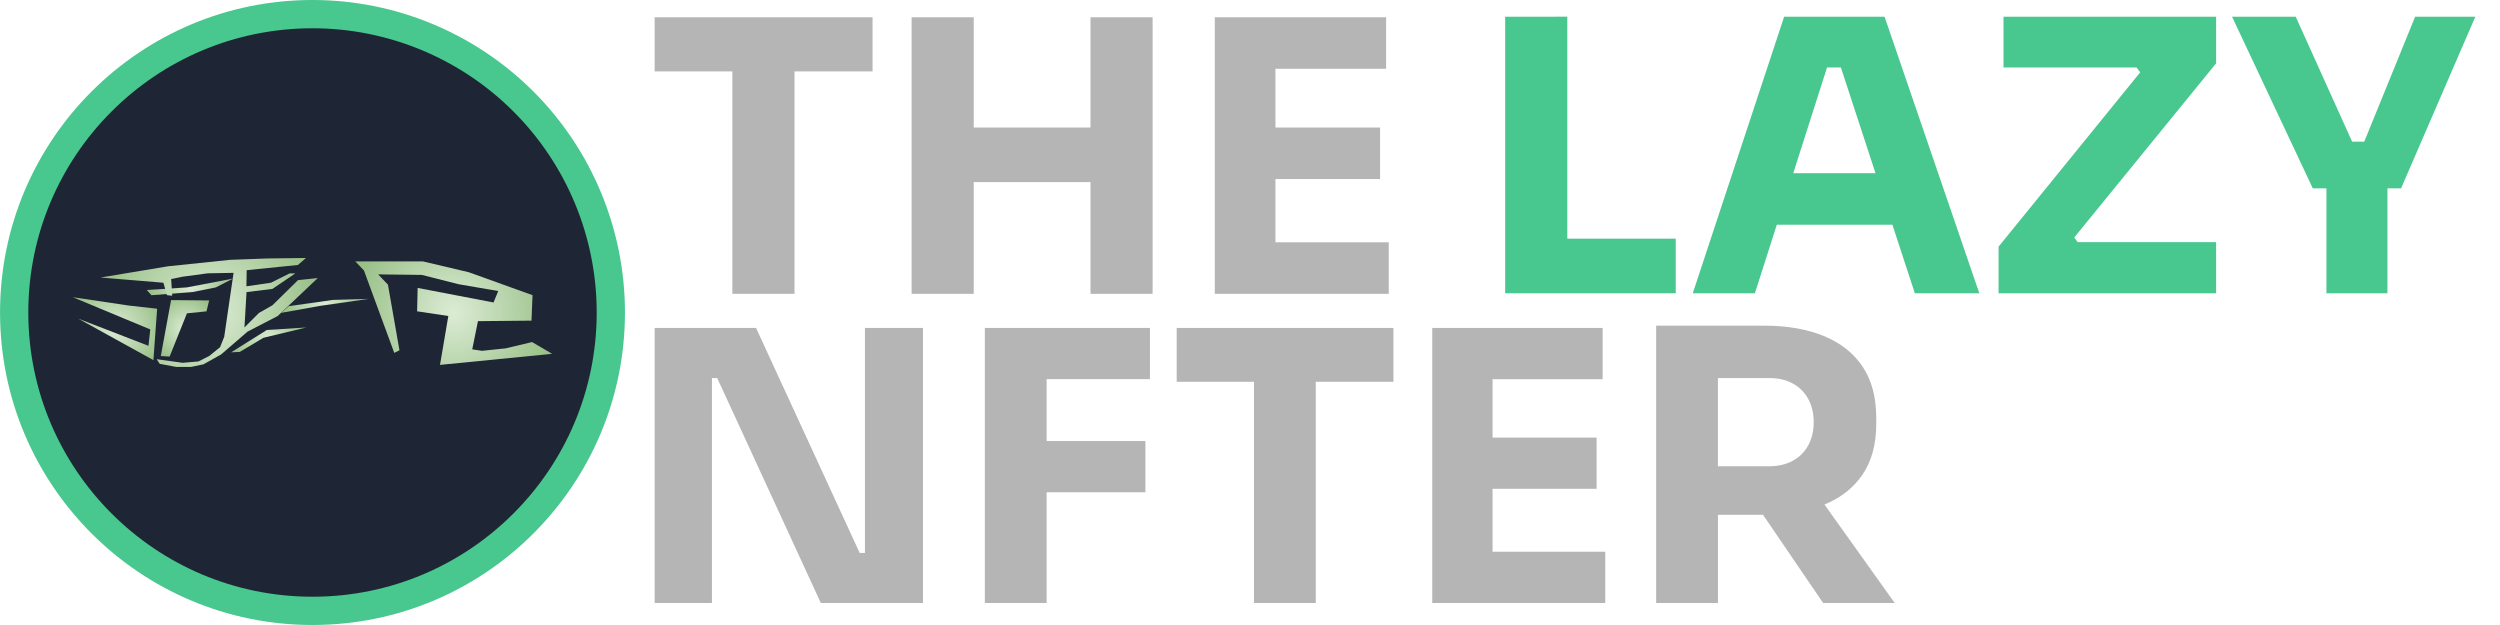 <svg version="1.1" viewBox="0.0 0.0 112.0 28.0" fill="none" stroke="none" stroke-linecap="square" stroke-miterlimit="10" xmlns:xlink="http://www.w3.org/1999/xlink" xmlns="http://www.w3.org/2000/svg"><clipPath id="p.0"><path d="m0 0l112.0 0l0 28.0l-112.0 0l0 -28.0z" clip-rule="nonzero"/></clipPath><g clip-path="url(#p.0)"><path fill="#000000" fill-opacity="0.0" d="m0 0l112.0 0l0 28.0l-112.0 0z" fill-rule="evenodd"/><path fill="#48c78e" d="m67.432 0.749l0 12.389l7.641 0l0 -2.445l-4.858 0l0 -9.945z" fill-rule="evenodd"/><path fill="#48c78e" d="m82.472 3.023l1.55 4.735l-3.684 0l1.513 -4.735zm-2.543 -2.273l-4.093 12.389l2.783 0l0.982 -3.072l5.178 0l1.006 3.072l2.888 0l-4.245 -12.389z" fill-rule="evenodd"/><path fill="#48c78e" d="m89.757 0.749l0 2.273l5.959 0l0.166 0.217l-6.346 7.811l0 2.088l9.746 0l0 -2.29l-6.201 0l-0.156 -0.207l0 0l6.357 -7.804l0 -2.088z" fill-rule="evenodd"/><path fill="#48c78e" d="m99.996 0.749l3.617 7.688l0.611 0l0 4.702l2.733 0l0 -4.702l0.611 0l3.327 -7.688l-2.697 0l-2.28 5.599l-0.542 0l-2.528 -5.599z" fill-rule="evenodd"/><path fill="#b5b5b5" d="m29.328 0.774l0 2.425l3.482 0l0 9.964l2.783 0l0 -9.964l3.498 0l0 -2.425z" fill-rule="evenodd"/><path fill="#b5b5b5" d="m40.84 0.774l0 12.39l2.783 0l0 -5.006l5.231 0l0 5.006l2.783 0l0 -12.39l-2.783 0l0 4.939l-5.231 0l0 -4.939z" fill-rule="evenodd"/><path fill="#b5b5b5" d="m54.423 0.774l0 12.39l7.793 0l0 -2.309l-5.076 0l0 -2.834l4.687 0l0 -2.307l-4.687 0l0 -2.633l4.958 0l0 -2.307z" fill-rule="evenodd"/><path fill="#b5b5b5" d="m29.328 14.692l0 12.323l2.567 0l0 -10.078l0.236 0l4.642 10.078l4.576 0l0 -12.323l-2.6 0l0 10.078l-0.236 0l-4.642 -10.078z" fill-rule="evenodd"/><path fill="#b5b5b5" d="m44.121 14.692l0 12.323l2.768 0l0 -4.962l4.425 0l0 -2.297l-4.425 0l0 -2.77l4.628 0l0 -2.294z" fill-rule="evenodd"/><path fill="#b5b5b5" d="m52.715 14.692l0 2.412l3.463 0l0 9.91l2.768 0l0 -9.91l3.48 0l0 -2.412z" fill-rule="evenodd"/><path fill="#b5b5b5" d="m64.165 14.692l0 12.323l7.751 0l0 -2.297l-5.049 0l0 -2.819l4.661 0l0 -2.294l-4.661 0l0 -2.618l4.931 0l0 -2.294z" fill-rule="evenodd"/><path fill="#b5b5b5" d="m79.261 16.936c0.405 0 0.757 0.082 1.055 0.245c0.299 0.163 0.53 0.394 0.693 0.692c0.163 0.299 0.245 0.645 0.245 1.039c0 0.394 -0.082 0.74 -0.245 1.039c-0.163 0.299 -0.394 0.529 -0.693 0.692c-0.299 0.163 -0.65 0.245 -1.055 0.245l-2.298 0l0 -3.951zm-5.065 -2.346l0 12.424l2.768 0l0 -3.951l2.019 0l2.694 3.951l3.207 0l-3.148 -4.411l0 0c0.731 -0.299 1.299 -0.744 1.702 -1.337c0.412 -0.603 0.618 -1.359 0.618 -2.269l0 -0.272c0 -0.923 -0.202 -1.688 -0.607 -2.294c-0.405 -0.608 -0.985 -1.067 -1.74 -1.377c-0.755 -0.31 -1.645 -0.464 -2.669 -0.464z" fill-rule="evenodd"/><path fill="#48c78e" d="m0.002 14l0 0c0 -7.732 6.267 -14 13.998 -14l0 0c3.713 0 7.273 1.475 9.898 4.1c2.625 2.625 4.1 6.186 4.1 9.899l0 0c0 7.732 -6.267 14 -13.998 14l0 0c-7.731 0 -13.998 -6.268 -13.998 -14z" fill-rule="evenodd"/><path fill="#1e2534" d="m1.268 14l0 0c0 -7.032 5.7 -12.733 12.732 -12.733l0 0c3.377 0 6.615 1.342 9.003 3.729c2.388 2.388 3.729 5.627 3.729 9.004l0 0c0 7.032 -5.7 12.733 -12.732 12.733l0 0c-7.032 0 -12.732 -5.701 -12.732 -12.733z" fill-rule="evenodd"/><defs><radialGradient id="p.1" gradientUnits="userSpaceOnUse" gradientTransform="matrix(1.403 0.0 0.0 1.403 0.0 0.0)" spreadMethod="pad" cx="6.063" cy="9.16" fx="6.063" fy="9.16" r="1.403"><stop offset="0.0" stop-color="#dcecd5"/><stop offset="1.0" stop-color="#93bc81"/></radialGradient></defs><path fill="url(#p.1)" d="m10.441 12.48l-2.073 0.396l-1.794 0.116l0.21 0.233l1.84 -0.14l1.048 -0.21z" fill-rule="evenodd"/><defs><radialGradient id="p.2" gradientUnits="userSpaceOnUse" gradientTransform="matrix(2.334 0.0 0.0 2.334 0.0 0.0)" spreadMethod="pad" cx="4.015" cy="5.998" fx="4.015" fy="5.998" r="2.334"><stop offset="0.0" stop-color="#dcecd5"/><stop offset="1.0" stop-color="#93bc81"/></radialGradient></defs><path fill="url(#p.2)" d="m7.017 16.091l1.165 0.163l0.706 -0.061l0.482 -0.242l0.489 -0.396l0.186 -0.466l0.419 -2.865l-1.158 0.02l-1.118 0.151l-0.52 0.108l0.047 0.745l-0.233 -0.023l-0.163 -0.559l-2.819 -0.233l3.032 -0.504l2.768 -0.288l1.661 -0.061l1.747 -0.023l-0.361 0.314l-2.295 0.233l-0.012 0.722l1.099 -0.16l0.839 -0.419l0.256 0l-1.029 0.696l-1.16 0.143l-0.093 1.584l0.652 -0.652l0.601 -0.341l1.146 -1.127l0.885 -0.093l-1.794 1.7l-1.351 0.699l-0.657 0.568l-0.531 0.457l-0.785 0.44l-0.566 0.119l-0.652 0l-0.745 -0.14z" fill-rule="evenodd"/><defs><radialGradient id="p.3" gradientUnits="userSpaceOnUse" gradientTransform="matrix(1.291 0.0 0.0 1.291 0.0 0.0)" spreadMethod="pad" cx="6.421" cy="11.398" fx="6.421" fy="11.398" r="1.291"><stop offset="0.0" stop-color="#dcecd5"/><stop offset="1.0" stop-color="#93bc81"/></radialGradient></defs><path fill="url(#p.3)" d="m9.369 13.459l-0.116 0.489l-0.878 0.09l-0.776 1.936l-0.396 -0.023l0.461 -2.507z" fill-rule="evenodd"/><defs><radialGradient id="p.4" gradientUnits="userSpaceOnUse" gradientTransform="matrix(1.535 0.0 0.0 1.535 0.0 0.0)" spreadMethod="pad" cx="3.355" cy="9.592" fx="3.355" fy="9.592" r="1.535"><stop offset="0.0" stop-color="#dcecd5"/><stop offset="1.0" stop-color="#93bc81"/></radialGradient></defs><path fill="url(#p.4)" d="m7.04 13.831l-1.274 -0.143l-2.504 -0.373l3.471 1.444l-0.081 0.734l-3.152 -1.22l3.373 1.861z" fill-rule="evenodd"/><defs><radialGradient id="p.5" gradientUnits="userSpaceOnUse" gradientTransform="matrix(1.332 0.0 0.0 1.332 0.0 0.0)" spreadMethod="pad" cx="9.037" cy="11.429" fx="9.037" fy="11.429" r="1.332"><stop offset="0.0" stop-color="#dcecd5"/><stop offset="1.0" stop-color="#93bc81"/></radialGradient></defs><path fill="url(#p.5)" d="m10.355 15.785l0.389 -0.02l1.055 -0.632l1.926 -0.463l-1.775 0.114z" fill-rule="evenodd"/><defs><radialGradient id="p.6" gradientUnits="userSpaceOnUse" gradientTransform="matrix(1.412 0.0 0.0 1.412 0.0 0.0)" spreadMethod="pad" cx="10.307" cy="9.706" fx="10.307" fy="9.706" r="1.412"><stop offset="0.0" stop-color="#dcecd5"/><stop offset="1.0" stop-color="#93bc81"/></radialGradient></defs><path fill="url(#p.6)" d="m12.584 14.018l1.766 -0.317l2.171 -0.312l-1.607 0.047l-1.98 0.28z" fill-rule="evenodd"/><defs><radialGradient id="p.7" gradientUnits="userSpaceOnUse" gradientTransform="matrix(2.232 0.0 0.0 2.232 0.0 0.0)" spreadMethod="pad" cx="9.106" cy="6.285" fx="9.106" fy="6.285" r="2.232"><stop offset="0.0" stop-color="#dcecd5"/><stop offset="1.0" stop-color="#93bc81"/></radialGradient></defs><path fill="url(#p.7)" d="m23.836 15.324l0.9 0.527l-5.024 0.496l0.373 -2.19l-1.398 -0.21l0.023 -1.048l3.401 0.652l0.21 -0.513l-1.779 -0.306l-1.645 -0.416l-1.957 -0.024l0.44 0.461l0.516 2.94l-0.233 0.116l-1.359 -3.693l-0.389 -0.406l3.028 0l2.06 0.486l2.855 1.028l-0.046 1.141l-2.399 0.023l-0.256 1.263l0.439 0.066l1.054 -0.11z" fill-rule="evenodd"/></g></svg>